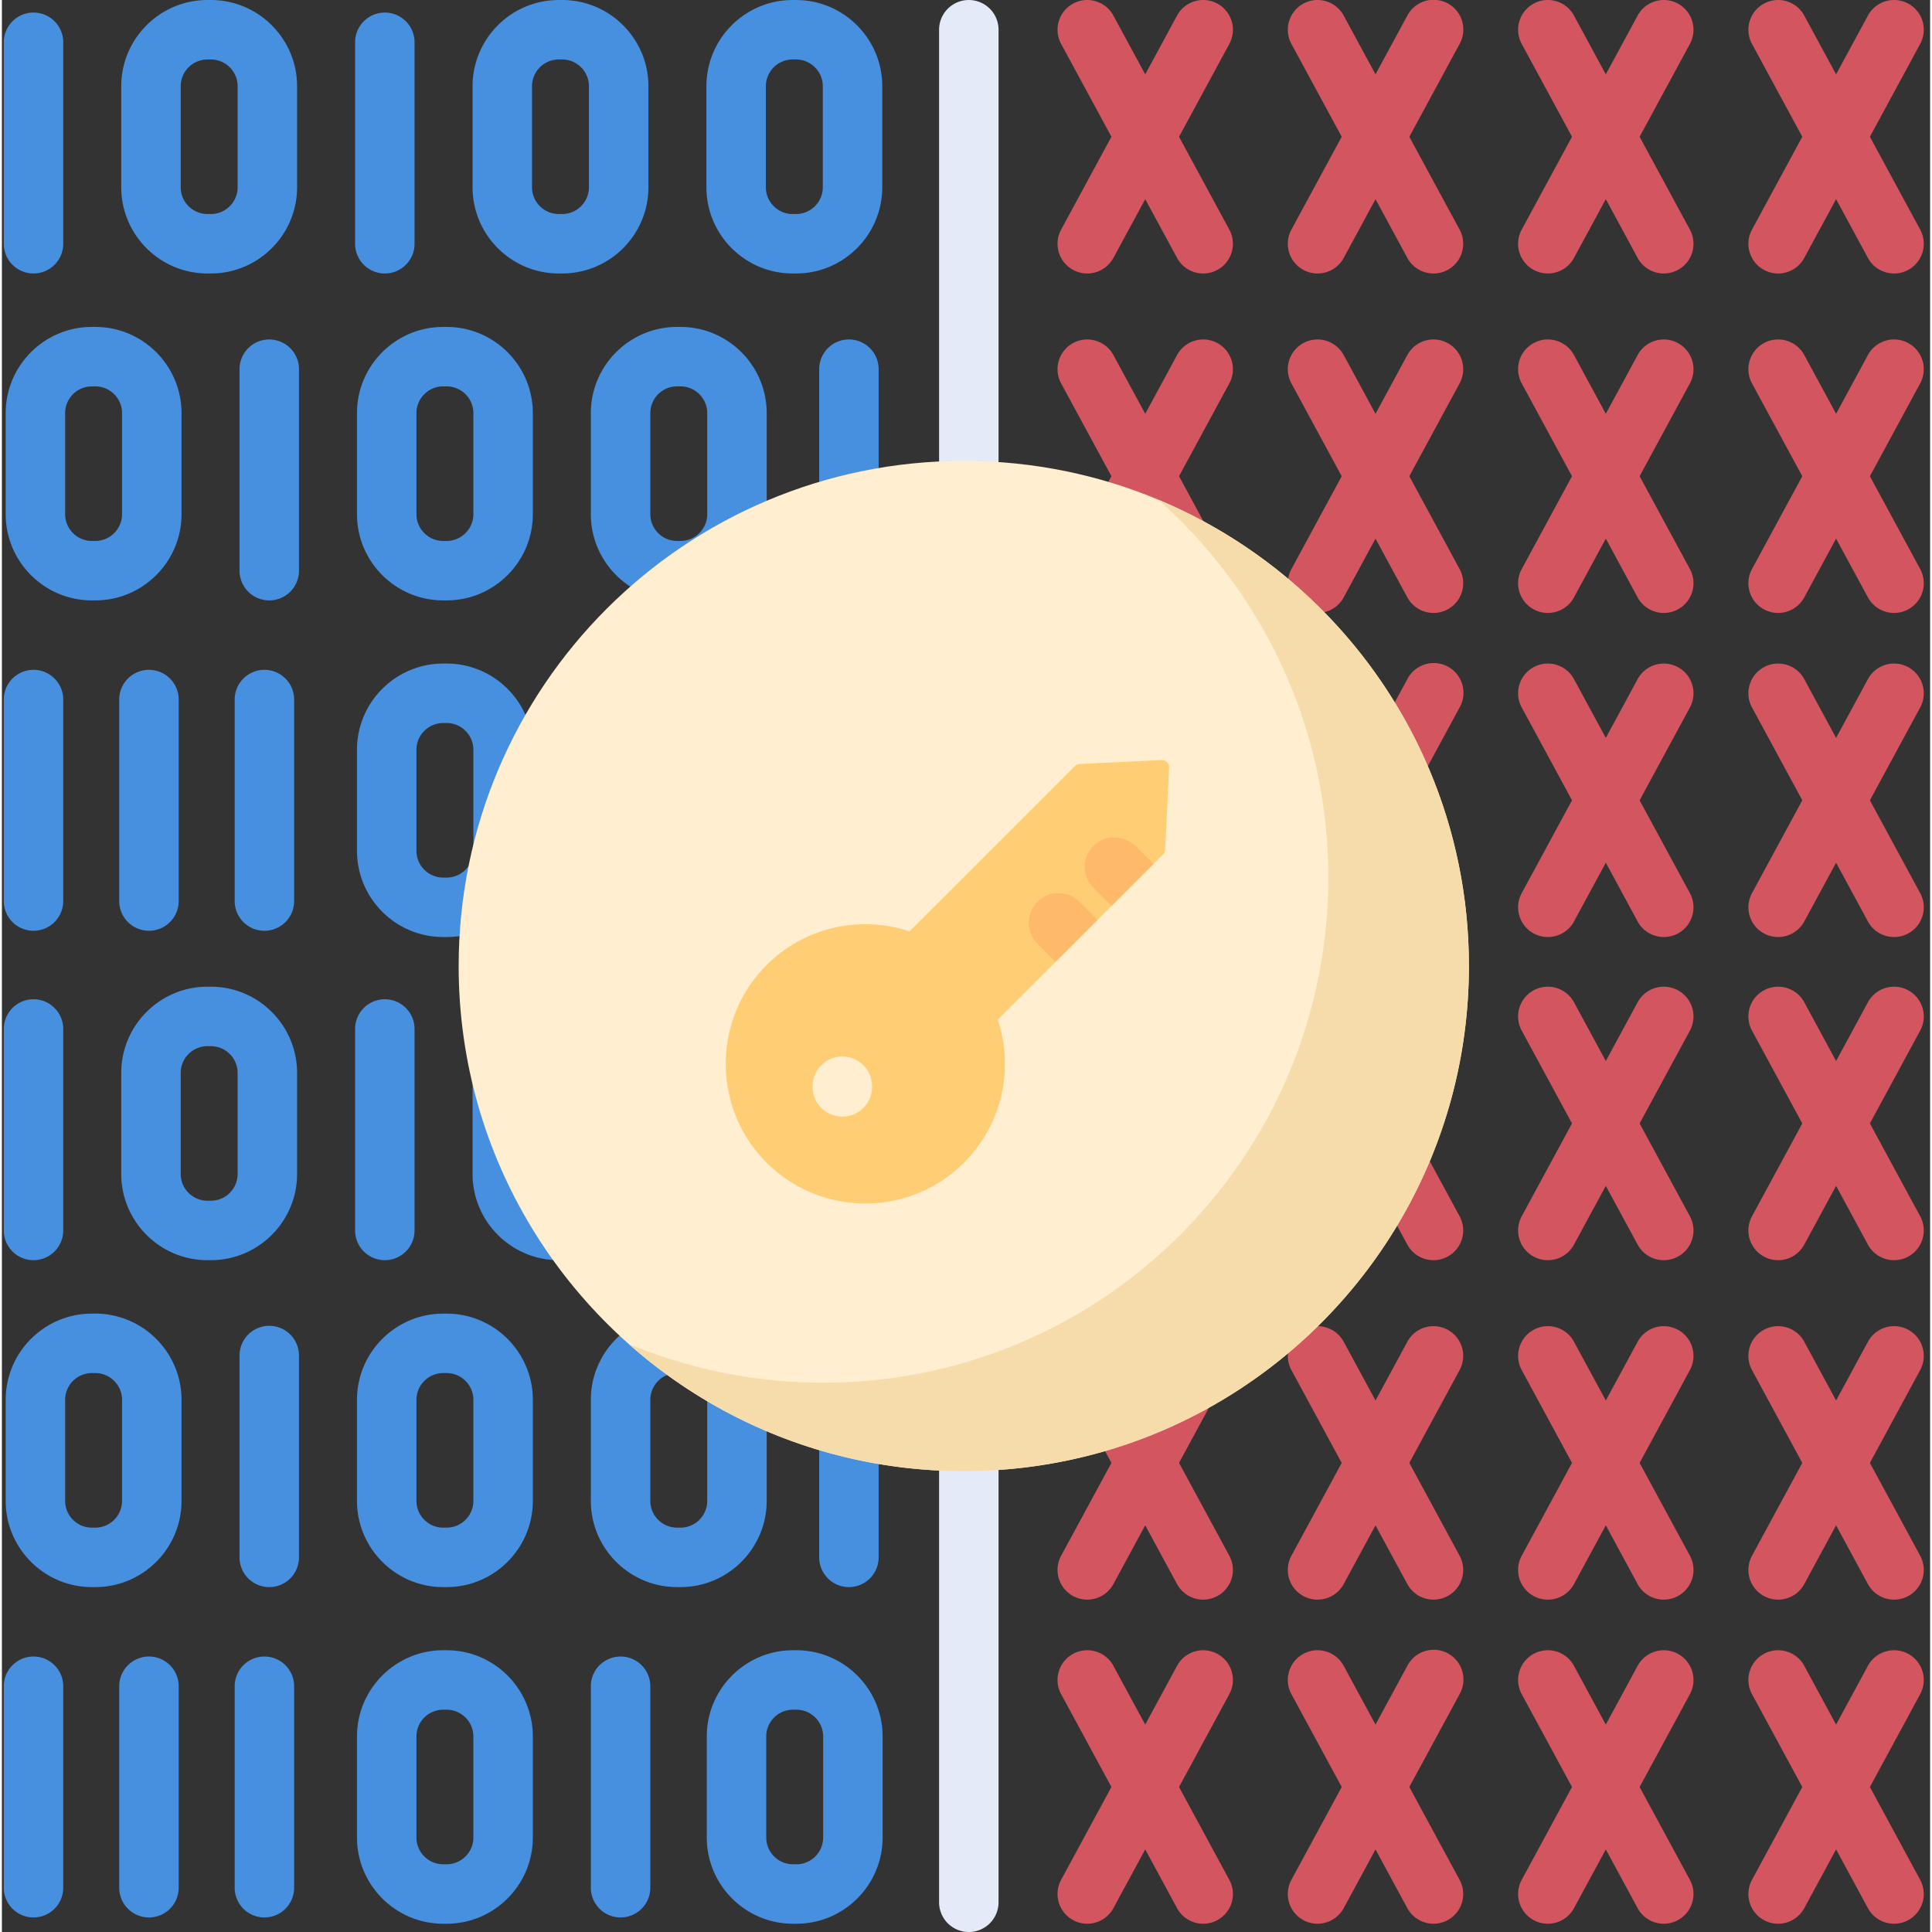 <svg xmlns="http://www.w3.org/2000/svg" version="1.1" xmlns:xlink="http://www.w3.org/1999/xlink" width="512" height="512" x="0" y="0" viewBox="0 0 511 512" style="enable-background:new 0 0 512 512" xml:space="preserve" class=""><rect x="0" y="0" width="511" height="512" fill="#333333" stroke="none"/><g><path fill="#478fdf" d="M8.379 72.477A7.879 7.879 0 0 1 .5 64.597v-53.39a7.879 7.879 0 1 1 15.758 0v53.39a7.879 7.879 0 0 1-7.88 7.88zM101.48 72.477a7.879 7.879 0 0 1-7.878-7.88v-53.39a7.879 7.879 0 1 1 15.758 0v53.39c.003 4.352-3.528 7.88-7.88 7.88zM55.383 72.477h-.903c-12.601 0-22.851-10.25-22.851-22.848V22.852C31.629 10.254 41.879.004 54.48.004h.903c12.597 0 22.847 10.25 22.847 22.848v26.777c0 12.598-10.25 22.848-22.847 22.848zm-.903-56.715c-3.91 0-7.09 3.18-7.09 7.09v26.777c0 3.91 3.18 7.09 7.09 7.09h.903c3.91 0 7.09-3.184 7.09-7.09V22.852c0-3.91-3.18-7.09-7.09-7.09zM148.484 72.477h-.902c-12.598 0-22.848-10.25-22.848-22.848V22.852c0-12.598 10.25-22.848 22.848-22.848h.902c12.602 0 22.852 10.25 22.852 22.848v26.777c0 12.598-10.25 22.848-22.852 22.848zm-.902-56.715c-3.91 0-7.09 3.18-7.09 7.09v26.777c0 3.91 3.18 7.09 7.09 7.09h.902c3.91 0 7.09-3.184 7.09-7.09V22.852c0-3.91-3.18-7.09-7.09-7.09zM210.457 72.477h-.902c-12.598 0-22.848-10.25-22.848-22.848V22.852c0-12.598 10.25-22.848 22.848-22.848h.902c12.602 0 22.852 10.25 22.852 22.848v26.777c0 12.598-10.25 22.848-22.852 22.848zm-.902-56.715c-3.91 0-7.09 3.18-7.09 7.09v26.777c0 3.91 3.18 7.09 7.09 7.09h.902c3.91 0 7.094-3.184 7.094-7.09V22.852c0-3.91-3.184-7.09-7.094-7.09zM224.473 159.113a7.879 7.879 0 0 1-7.88-7.879v-53.39a7.876 7.876 0 0 1 7.88-7.88 7.876 7.876 0 0 1 7.879 7.88v53.39a7.879 7.879 0 0 1-7.88 7.88zM224.473 420.598a7.879 7.879 0 0 1-7.88-7.88v-53.394a7.879 7.879 0 1 1 15.759 0v53.395a7.879 7.879 0 0 1-7.88 7.879zM70.855 159.113a7.879 7.879 0 0 1-7.878-7.879v-53.39a7.876 7.876 0 0 1 7.878-7.88 7.876 7.876 0 0 1 7.88 7.88v53.39a7.879 7.879 0 0 1-7.88 7.88zM8.379 246.664A7.879 7.879 0 0 1 .5 238.785v-53.394a7.879 7.879 0 1 1 15.758 0v53.394a7.879 7.879 0 0 1-7.88 7.88zM38.977 246.664a7.879 7.879 0 0 1-7.88-7.879v-53.394a7.879 7.879 0 1 1 15.758 0v53.394a7.879 7.879 0 0 1-7.878 7.88zM69.57 246.664a7.879 7.879 0 0 1-7.879-7.879v-53.394a7.881 7.881 0 0 1 7.88-7.88 7.876 7.876 0 0 1 7.878 7.88v53.394a7.874 7.874 0 0 1-7.879 7.88zM163.957 246.664a7.879 7.879 0 0 1-7.879-7.879v-53.394a7.881 7.881 0 0 1 15.762 0v53.394a7.882 7.882 0 0 1-7.883 7.88zM24.754 159.113h-.902c-12.598 0-22.848-10.25-22.848-22.847v-26.778c0-12.601 10.25-22.851 22.848-22.851h.902c12.601 0 22.851 10.25 22.851 22.851v26.778c0 12.597-10.25 22.847-22.851 22.847zm-.902-56.718c-3.91 0-7.09 3.183-7.09 7.093v26.774c0 3.91 3.18 7.093 7.09 7.093h.902c3.91 0 7.09-3.183 7.09-7.093v-26.774c0-3.91-3.18-7.093-7.09-7.093zM117.86 248.324h-.903c-12.602 0-22.852-10.25-22.852-22.847v-26.778c0-12.601 10.25-22.851 22.852-22.851h.902c12.598 0 22.848 10.25 22.848 22.851v26.778c0 12.597-10.25 22.847-22.848 22.847zm-.903-56.715c-3.91 0-7.094 3.18-7.094 7.09v26.778c0 3.91 3.184 7.09 7.094 7.09h.898c3.91 0 7.094-3.184 7.094-7.09v-26.778c0-3.91-3.183-7.09-7.094-7.09zM210.555 248.324h-.903c-12.601 0-22.851-10.25-22.851-22.847v-26.778c0-12.601 10.25-22.851 22.851-22.851h.903c12.597 0 22.847 10.25 22.847 22.851v26.778c0 12.597-10.25 22.847-22.847 22.847zm-.903-56.715c-3.91 0-7.09 3.18-7.09 7.09v26.778c0 3.91 3.18 7.09 7.09 7.09h.903c3.91 0 7.09-3.184 7.09-7.09v-26.778c0-3.91-3.18-7.09-7.09-7.09zM117.86 159.113h-.903c-12.602 0-22.852-10.25-22.852-22.847v-26.778c0-12.601 10.25-22.851 22.852-22.851h.902c12.598 0 22.848 10.25 22.848 22.851v26.778c0 12.597-10.25 22.847-22.848 22.847zm-.903-56.718c-3.91 0-7.094 3.183-7.094 7.093v26.774c0 3.91 3.184 7.093 7.094 7.093h.898c3.91 0 7.094-3.183 7.094-7.093v-26.774c0-3.91-3.183-7.093-7.094-7.093zM179.832 159.113h-.902c-12.602 0-22.852-10.25-22.852-22.847v-26.778c0-12.601 10.25-22.851 22.852-22.851h.902c12.598 0 22.848 10.25 22.848 22.851v26.778c0 12.597-10.25 22.847-22.848 22.847zm-.902-56.718c-3.91 0-7.09 3.183-7.09 7.093v26.774c0 3.91 3.18 7.093 7.09 7.093h.902c3.91 0 7.09-3.183 7.09-7.093v-26.774c0-3.91-3.18-7.093-7.09-7.093zM8.379 333.96A7.879 7.879 0 0 1 .5 326.083v-53.39a7.879 7.879 0 1 1 15.758 0v53.39a7.879 7.879 0 0 1-7.88 7.879zM101.48 333.96a7.879 7.879 0 0 1-7.878-7.878v-53.39a7.879 7.879 0 1 1 15.758 0v53.39c.003 4.352-3.528 7.879-7.88 7.879zM55.383 333.96h-.903c-12.601 0-22.851-10.25-22.851-22.847v-26.777c0-12.602 10.25-22.852 22.851-22.852h.903c12.597 0 22.847 10.25 22.847 22.852v26.777c0 12.598-10.25 22.848-22.847 22.848zm-.903-56.714c-3.91 0-7.09 3.18-7.09 7.09v26.777c0 3.91 3.18 7.09 7.09 7.09h.903c3.91 0 7.09-3.183 7.09-7.09v-26.777c0-3.91-3.18-7.09-7.09-7.09zM148.484 333.96h-.902c-12.598 0-22.848-10.25-22.848-22.847v-26.777c0-12.602 10.25-22.852 22.848-22.852h.902c12.602 0 22.852 10.25 22.852 22.852v26.777c0 12.598-10.25 22.848-22.852 22.848zm-.902-56.714c-3.91 0-7.09 3.18-7.09 7.09v26.777c0 3.91 3.18 7.09 7.09 7.09h.902c3.91 0 7.09-3.183 7.09-7.09v-26.777c0-3.91-3.18-7.09-7.09-7.09zM210.457 333.96h-.902c-12.598 0-22.848-10.25-22.848-22.847v-26.777c0-12.602 10.25-22.852 22.848-22.852h.902c12.602 0 22.852 10.25 22.852 22.852v26.777c0 12.598-10.25 22.848-22.852 22.848zm-.902-56.714c-3.91 0-7.09 3.18-7.09 7.09v26.777c0 3.91 3.18 7.09 7.09 7.09h.902c3.91 0 7.094-3.183 7.094-7.09v-26.777c0-3.91-3.184-7.09-7.094-7.09zM70.855 420.598a7.879 7.879 0 0 1-7.878-7.88v-53.394a7.879 7.879 0 1 1 15.757 0v53.395a7.879 7.879 0 0 1-7.879 7.879zM8.379 508.145a7.879 7.879 0 0 1-7.879-7.88v-53.39a7.879 7.879 0 1 1 15.758 0v53.39a7.879 7.879 0 0 1-7.88 7.88zM38.977 508.145a7.879 7.879 0 0 1-7.88-7.88v-53.39a7.879 7.879 0 1 1 15.758 0v53.39a7.879 7.879 0 0 1-7.878 7.88zM69.57 508.145a7.879 7.879 0 0 1-7.879-7.88v-53.39a7.881 7.881 0 0 1 7.88-7.879 7.876 7.876 0 0 1 7.878 7.879v53.39a7.874 7.874 0 0 1-7.879 7.88zM163.957 508.145a7.879 7.879 0 0 1-7.879-7.88v-53.39a7.881 7.881 0 0 1 15.762 0v53.39a7.882 7.882 0 0 1-7.883 7.88zM24.754 420.598h-.902c-12.598 0-22.848-10.25-22.848-22.852v-26.773c0-12.602 10.25-22.852 22.848-22.852h.902c12.601 0 22.851 10.25 22.851 22.852v26.773c0 12.602-10.25 22.852-22.851 22.852zm-.902-56.72c-3.91 0-7.09 3.184-7.09 7.095v26.773c0 3.91 3.18 7.094 7.09 7.094h.902c3.91 0 7.09-3.184 7.09-7.094v-26.773c0-3.91-3.18-7.094-7.09-7.094zM117.86 509.809h-.903c-12.602 0-22.852-10.25-22.852-22.852v-26.773c0-12.602 10.25-22.852 22.852-22.852h.902c12.598 0 22.848 10.25 22.848 22.852v26.773c0 12.602-10.25 22.852-22.848 22.852zm-.903-56.72c-3.91 0-7.094 3.184-7.094 7.095v26.773c0 3.91 3.184 7.094 7.094 7.094h.898c3.91 0 7.094-3.184 7.094-7.094v-26.773c0-3.91-3.183-7.094-7.094-7.094zM210.555 509.809h-.903c-12.601 0-22.851-10.25-22.851-22.852v-26.773c0-12.602 10.25-22.852 22.851-22.852h.903c12.597 0 22.847 10.25 22.847 22.852v26.773c0 12.602-10.25 22.852-22.847 22.852zm-.903-56.72c-3.91 0-7.09 3.184-7.09 7.095v26.773c0 3.91 3.18 7.094 7.09 7.094h.903c3.91 0 7.09-3.184 7.09-7.094v-26.773c0-3.91-3.18-7.094-7.09-7.094zM117.86 420.598h-.903c-12.602 0-22.852-10.25-22.852-22.852v-26.773c0-12.602 10.25-22.852 22.852-22.852h.902c12.598 0 22.848 10.25 22.848 22.852v26.773c0 12.602-10.25 22.852-22.848 22.852zm-.903-56.72c-3.91 0-7.094 3.184-7.094 7.095v26.773c0 3.91 3.184 7.094 7.094 7.094h.898c3.91 0 7.094-3.184 7.094-7.094v-26.773c0-3.91-3.183-7.094-7.094-7.094zM179.832 420.598h-.902c-12.602 0-22.852-10.25-22.852-22.852v-26.773c0-12.602 10.25-22.852 22.852-22.852h.902c12.598 0 22.848 10.25 22.848 22.852v26.773c0 12.602-10.25 22.852-22.848 22.852zm-.902-56.72c-3.91 0-7.09 3.184-7.09 7.095v26.773c0 3.91 3.18 7.094 7.09 7.094h.902c3.91 0 7.09-3.184 7.09-7.094v-26.773c0-3.91-3.18-7.094-7.09-7.094zm0 0" opacity="1" data-original="#478fdf" class=""></path><path fill="#e4eaf7" d="M256.246 512a7.879 7.879 0 0 1-7.879-7.879V7.883a7.879 7.879 0 1 1 15.758 0V504.12a7.879 7.879 0 0 1-7.879 7.879zm0 0" opacity="1" data-original="#e4eaf7" class=""></path><g fill="#d2555f"><path d="M318.363 72.48a7.879 7.879 0 0 1-6.933-4.128l-30.723-56.715A7.886 7.886 0 0 1 283.883.953c3.824-2.074 8.61-.648 10.68 3.176l30.722 56.719c2.074 3.824.652 8.605-3.176 10.68a7.81 7.81 0 0 1-3.746.952zm0 0" fill="#d2555f" opacity="1" data-original="#d2555f" class=""></path><path d="M287.629 72.48a7.883 7.883 0 0 1-6.922-11.633L311.43 4.13C313.504.3 318.28-1.121 322.11.953s5.25 6.856 3.175 10.684l-30.723 56.715a7.879 7.879 0 0 1-6.933 4.128zM379.395 72.48a7.885 7.885 0 0 1-6.938-4.128l-30.723-56.715A7.886 7.886 0 0 1 344.91.953c3.828-2.074 8.61-.648 10.684 3.176l30.719 56.719a7.878 7.878 0 0 1-6.918 11.632zm0 0" fill="#d2555f" opacity="1" data-original="#d2555f" class=""></path><path d="M348.656 72.48a7.883 7.883 0 0 1-6.922-11.633L372.457 4.13a7.88 7.88 0 1 1 13.856 7.508l-30.72 56.715a7.885 7.885 0 0 1-6.937 4.128zM440.422 72.48a7.874 7.874 0 0 1-6.934-4.128l-30.722-56.715A7.88 7.88 0 0 1 405.94.953c3.825-2.074 8.606-.648 10.68 3.176l30.723 56.719a7.883 7.883 0 0 1-6.922 11.632zm0 0" fill="#d2555f" opacity="1" data-original="#d2555f" class=""></path><path d="M409.688 72.48a7.854 7.854 0 0 1-3.747-.953c-3.828-2.074-5.25-6.855-3.175-10.68L433.488 4.13a7.874 7.874 0 0 1 10.68-3.176 7.886 7.886 0 0 1 3.176 10.684L416.62 68.352a7.879 7.879 0 0 1-6.934 4.128zM501.45 72.48a7.879 7.879 0 0 1-6.934-4.128l-30.723-56.715A7.883 7.883 0 0 1 466.969.953c3.824-2.074 8.605-.648 10.68 3.176l30.722 56.719a7.88 7.88 0 0 1-3.176 10.68 7.81 7.81 0 0 1-3.746.952zm0 0" fill="#d2555f" opacity="1" data-original="#d2555f" class=""></path><path d="M470.715 72.48a7.854 7.854 0 0 1-3.746-.953c-3.828-2.074-5.25-6.855-3.176-10.68L494.516 4.13a7.874 7.874 0 0 1 10.68-3.176 7.88 7.88 0 0 1 3.175 10.684l-30.723 56.715a7.879 7.879 0 0 1-6.933 4.128zM318.363 162.441a7.879 7.879 0 0 1-6.933-4.129l-30.723-56.714a7.886 7.886 0 0 1 3.176-10.684c3.824-2.074 8.61-.648 10.68 3.176l30.722 56.719c2.074 3.824.652 8.605-3.176 10.68a7.854 7.854 0 0 1-3.746.952zm0 0" fill="#d2555f" opacity="1" data-original="#d2555f" class=""></path><path d="M287.629 162.441a7.883 7.883 0 0 1-6.922-11.633L311.43 94.09c2.074-3.824 6.851-5.25 10.68-3.176a7.88 7.88 0 0 1 3.175 10.684l-30.723 56.715a7.879 7.879 0 0 1-6.933 4.128zM379.395 162.441a7.885 7.885 0 0 1-6.938-4.129l-30.723-56.714a7.886 7.886 0 0 1 3.176-10.684c3.828-2.074 8.61-.648 10.684 3.176l30.719 56.719a7.878 7.878 0 0 1-6.918 11.632zm0 0" fill="#d2555f" opacity="1" data-original="#d2555f" class=""></path><path d="M348.656 162.441a7.883 7.883 0 0 1-6.922-11.633l30.723-56.718c2.074-3.824 6.856-5.25 10.684-3.176a7.881 7.881 0 0 1 3.171 10.684l-30.718 56.715a7.885 7.885 0 0 1-6.938 4.128zM440.422 162.441a7.874 7.874 0 0 1-6.934-4.129l-30.722-56.714a7.88 7.88 0 0 1 3.175-10.684c3.825-2.074 8.606-.648 10.68 3.176l30.723 56.719a7.883 7.883 0 0 1-6.922 11.632zm0 0" fill="#d2555f" opacity="1" data-original="#d2555f" class=""></path><path d="M409.688 162.441a7.854 7.854 0 0 1-3.747-.953c-3.828-2.074-5.25-6.855-3.175-10.68l30.722-56.718a7.877 7.877 0 0 1 10.68-3.176 7.886 7.886 0 0 1 3.176 10.684l-30.723 56.715a7.879 7.879 0 0 1-6.934 4.128zM501.45 162.441a7.879 7.879 0 0 1-6.934-4.129l-30.723-56.714a7.883 7.883 0 0 1 3.176-10.684c3.824-2.074 8.605-.648 10.68 3.176l30.722 56.719a7.88 7.88 0 0 1-6.922 11.632zm0 0" fill="#d2555f" opacity="1" data-original="#d2555f" class=""></path><path d="M470.715 162.441a7.854 7.854 0 0 1-3.746-.953c-3.828-2.074-5.25-6.855-3.176-10.68l30.723-56.718a7.877 7.877 0 0 1 10.68-3.176 7.88 7.88 0 0 1 3.175 10.684l-30.723 56.715a7.879 7.879 0 0 1-6.933 4.128zM318.363 248.324a7.875 7.875 0 0 1-6.933-4.125l-30.723-56.719c-2.07-3.824-.648-8.609 3.176-10.68a7.875 7.875 0 0 1 10.68 3.177l30.722 56.714a7.88 7.88 0 0 1-6.922 11.633zm0 0" fill="#d2555f" opacity="1" data-original="#d2555f" class=""></path><path d="M287.629 248.324a7.85 7.85 0 0 1-3.746-.949 7.886 7.886 0 0 1-3.176-10.684l30.723-56.714a7.875 7.875 0 0 1 10.68-3.176 7.875 7.875 0 0 1 3.175 10.68l-30.723 56.718a7.875 7.875 0 0 1-6.933 4.125zM379.395 248.324a7.881 7.881 0 0 1-6.938-4.125l-30.723-56.719c-2.07-3.824-.648-8.609 3.176-10.68a7.88 7.88 0 0 1 10.684 3.177l30.719 56.714a7.881 7.881 0 0 1-3.172 10.684 7.871 7.871 0 0 1-3.746.95zm0 0" fill="#d2555f" opacity="1" data-original="#d2555f" class=""></path><path d="M348.656 248.324a7.871 7.871 0 0 1-3.746-.949 7.886 7.886 0 0 1-3.176-10.684l30.723-56.714a7.88 7.88 0 1 1 13.856 7.503l-30.72 56.72a7.881 7.881 0 0 1-6.937 4.124zM440.422 248.324a7.87 7.87 0 0 1-6.934-4.125l-30.722-56.719a7.875 7.875 0 0 1 3.175-10.68c3.825-2.073 8.606-.652 10.68 3.177l30.723 56.714a7.886 7.886 0 0 1-3.176 10.684 7.86 7.86 0 0 1-3.746.95zm0 0" fill="#d2555f" opacity="1" data-original="#d2555f" class=""></path><path d="M409.688 248.324a7.88 7.88 0 0 1-6.922-11.633l30.722-56.714a7.874 7.874 0 0 1 10.68-3.176c3.824 2.07 5.246 6.855 3.176 10.68l-30.723 56.718a7.875 7.875 0 0 1-6.934 4.125zM501.45 248.324a7.875 7.875 0 0 1-6.934-4.125l-30.723-56.719c-2.07-3.824-.652-8.609 3.176-10.68 3.824-2.073 8.605-.652 10.68 3.177l30.722 56.714a7.883 7.883 0 0 1-3.176 10.684 7.85 7.85 0 0 1-3.746.95zm0 0" fill="#d2555f" opacity="1" data-original="#d2555f" class=""></path><path d="M470.715 248.324a7.88 7.88 0 0 1-6.922-11.633l30.723-56.714a7.874 7.874 0 0 1 10.68-3.176 7.875 7.875 0 0 1 3.175 10.68l-30.723 56.718a7.875 7.875 0 0 1-6.933 4.125zM318.363 333.965a7.879 7.879 0 0 1-6.933-4.13l-30.723-56.718a7.883 7.883 0 0 1 3.176-10.68 7.875 7.875 0 0 1 10.68 3.176l30.722 56.715a7.88 7.88 0 0 1-3.176 10.684 7.854 7.854 0 0 1-3.746.953zm0 0" fill="#d2555f" opacity="1" data-original="#d2555f" class=""></path><path d="M287.629 333.965a7.886 7.886 0 0 1-6.922-11.637l30.723-56.715c2.074-3.828 6.851-5.25 10.68-3.175s5.25 6.855 3.175 10.68l-30.723 56.718a7.879 7.879 0 0 1-6.933 4.129zM379.395 333.965a7.885 7.885 0 0 1-6.938-4.13l-30.723-56.718a7.883 7.883 0 0 1 3.176-10.68 7.88 7.88 0 0 1 10.684 3.176l30.719 56.715a7.881 7.881 0 0 1-6.918 11.637zm0 0" fill="#d2555f" opacity="1" data-original="#d2555f" class=""></path><path d="M348.656 333.965a7.886 7.886 0 0 1-6.922-11.637l30.723-56.715a7.88 7.88 0 1 1 13.856 7.504l-30.72 56.719a7.885 7.885 0 0 1-6.937 4.129zM440.422 333.965a7.874 7.874 0 0 1-6.934-4.13l-30.722-56.718c-2.075-3.824-.653-8.605 3.175-10.68 3.825-2.074 8.606-.652 10.68 3.176l30.723 56.715a7.886 7.886 0 0 1-6.922 11.637zm0 0" fill="#d2555f" opacity="1" data-original="#d2555f" class=""></path><path d="M409.688 333.965a7.854 7.854 0 0 1-3.747-.953 7.88 7.88 0 0 1-3.175-10.684l30.722-56.715a7.874 7.874 0 0 1 10.68-3.175 7.883 7.883 0 0 1 3.176 10.68l-30.723 56.718a7.879 7.879 0 0 1-6.934 4.129zM501.45 333.965a7.879 7.879 0 0 1-6.934-4.13l-30.723-56.718a7.88 7.88 0 0 1 3.176-10.68c3.824-2.074 8.605-.652 10.68 3.176l30.722 56.715a7.883 7.883 0 0 1-6.922 11.637zm0 0" fill="#d2555f" opacity="1" data-original="#d2555f" class=""></path><path d="M470.715 333.965a7.854 7.854 0 0 1-3.746-.953 7.88 7.88 0 0 1-3.176-10.684l30.723-56.715a7.874 7.874 0 0 1 10.68-3.175c3.827 2.074 5.25 6.855 3.175 10.68l-30.723 56.718a7.879 7.879 0 0 1-6.933 4.129zM318.363 423.922a7.875 7.875 0 0 1-6.933-4.125l-30.723-56.719c-2.07-3.828-.648-8.61 3.176-10.68a7.875 7.875 0 0 1 10.68 3.176l30.722 56.715a7.88 7.88 0 0 1-6.922 11.633zm0 0" fill="#d2555f" opacity="1" data-original="#d2555f" class=""></path><path d="M287.629 423.922a7.849 7.849 0 0 1-3.746-.95 7.886 7.886 0 0 1-3.176-10.683l30.723-56.715a7.875 7.875 0 0 1 10.68-3.176 7.874 7.874 0 0 1 3.175 10.68l-30.723 56.719a7.875 7.875 0 0 1-6.933 4.125zM379.395 423.922a7.881 7.881 0 0 1-6.938-4.125l-30.723-56.719c-2.07-3.828-.648-8.61 3.176-10.68a7.88 7.88 0 0 1 10.684 3.176l30.719 56.715a7.881 7.881 0 0 1-3.172 10.684 7.871 7.871 0 0 1-3.746.949zm0 0" fill="#d2555f" opacity="1" data-original="#d2555f" class=""></path><path d="M348.656 423.922a7.871 7.871 0 0 1-3.746-.95 7.886 7.886 0 0 1-3.176-10.683l30.723-56.715a7.88 7.88 0 0 1 10.684-3.176 7.876 7.876 0 0 1 3.171 10.68l-30.718 56.719a7.881 7.881 0 0 1-6.938 4.125zM440.422 423.922a7.87 7.87 0 0 1-6.934-4.125l-30.722-56.719a7.874 7.874 0 0 1 3.175-10.68c3.825-2.074 8.606-.652 10.68 3.176l30.723 56.715a7.886 7.886 0 0 1-3.176 10.684 7.86 7.86 0 0 1-3.746.949zm0 0" fill="#d2555f" opacity="1" data-original="#d2555f" class=""></path><path d="M409.688 423.922a7.88 7.88 0 0 1-6.922-11.633l30.722-56.715a7.874 7.874 0 0 1 10.68-3.176c3.824 2.07 5.246 6.852 3.176 10.68l-30.723 56.719a7.875 7.875 0 0 1-6.934 4.125zM501.45 423.922a7.875 7.875 0 0 1-6.934-4.125l-30.723-56.719c-2.07-3.828-.652-8.61 3.176-10.68 3.824-2.074 8.605-.652 10.68 3.176l30.722 56.715a7.883 7.883 0 0 1-3.176 10.684 7.849 7.849 0 0 1-3.746.949zm0 0" fill="#d2555f" opacity="1" data-original="#d2555f" class=""></path><path d="M470.715 423.922a7.88 7.88 0 0 1-6.922-11.633l30.723-56.715a7.874 7.874 0 0 1 10.68-3.176 7.874 7.874 0 0 1 3.175 10.68l-30.723 56.719a7.875 7.875 0 0 1-6.933 4.125zM318.363 509.809a7.875 7.875 0 0 1-6.933-4.125l-30.723-56.72c-2.07-3.823-.648-8.609 3.176-10.679 3.824-2.078 8.61-.652 10.68 3.176l30.722 56.715a7.88 7.88 0 0 1-6.922 11.633zm0 0" fill="#d2555f" opacity="1" data-original="#d2555f" class=""></path><path d="M287.629 509.809a7.85 7.85 0 0 1-3.746-.95 7.886 7.886 0 0 1-3.176-10.683l30.723-56.715a7.875 7.875 0 0 1 10.68-3.176 7.875 7.875 0 0 1 3.175 10.68l-30.723 56.719a7.875 7.875 0 0 1-6.933 4.125zM379.395 509.809a7.881 7.881 0 0 1-6.938-4.125l-30.723-56.72c-2.07-3.823-.648-8.609 3.176-10.679 3.828-2.078 8.61-.652 10.684 3.176l30.719 56.715a7.881 7.881 0 0 1-3.172 10.683 7.871 7.871 0 0 1-3.746.95zm0 0" fill="#d2555f" opacity="1" data-original="#d2555f" class=""></path><path d="M348.656 509.809a7.871 7.871 0 0 1-3.746-.95 7.886 7.886 0 0 1-3.176-10.683l30.723-56.715a7.88 7.88 0 1 1 13.856 7.504l-30.72 56.719a7.881 7.881 0 0 1-6.937 4.125zM440.422 509.809a7.87 7.87 0 0 1-6.934-4.125l-30.722-56.72a7.875 7.875 0 0 1 3.175-10.679c3.825-2.078 8.606-.652 10.68 3.176l30.723 56.715a7.886 7.886 0 0 1-3.176 10.683 7.86 7.86 0 0 1-3.746.95zm0 0" fill="#d2555f" opacity="1" data-original="#d2555f" class=""></path><path d="M409.688 509.809a7.88 7.88 0 0 1-6.922-11.633l30.722-56.715a7.874 7.874 0 0 1 10.68-3.176c3.824 2.07 5.246 6.856 3.176 10.68l-30.723 56.719a7.875 7.875 0 0 1-6.934 4.125zM501.45 509.809a7.875 7.875 0 0 1-6.934-4.125l-30.723-56.72c-2.07-3.823-.652-8.609 3.176-10.679 3.824-2.078 8.605-.652 10.68 3.176l30.722 56.715a7.883 7.883 0 0 1-3.176 10.683 7.85 7.85 0 0 1-3.746.95zm0 0" fill="#d2555f" opacity="1" data-original="#d2555f" class=""></path><path d="M470.715 509.809a7.88 7.88 0 0 1-6.922-11.633l30.723-56.715a7.874 7.874 0 0 1 10.68-3.176 7.875 7.875 0 0 1 3.175 10.68l-30.723 56.719a7.875 7.875 0 0 1-6.933 4.125zm0 0" fill="#d2555f" opacity="1" data-original="#d2555f" class=""></path></g><path fill="#ffeecf" d="M388.777 256c0 48.379-25.675 90.77-64.136 114.293-20.309 12.418-44.188 19.574-69.73 19.574-23.09 0-44.817-5.844-63.77-16.137-41.75-22.671-70.094-66.89-70.094-117.73 0-73.93 59.937-133.863 133.863-133.863 73.93 0 133.867 59.933 133.867 133.863zm0 0" opacity="1" data-original="#ffeecf" class=""></path><path fill="#f5dcaa" d="M306.477 132.438c27.62 24.519 45.035 60.289 45.035 100.128 0 48.38-25.68 90.77-64.14 114.293-20.31 12.418-44.188 19.57-69.727 19.57-18.286 0-35.711-3.675-51.586-10.312a134.28 134.28 0 0 0 25.082 17.613c18.953 10.297 40.68 16.137 63.77 16.137 25.538 0 49.417-7.156 69.726-19.574 38.465-23.52 64.14-65.91 64.14-114.293 0-55.652-33.968-103.371-82.3-123.563zm0 0" opacity="1" data-original="#f5dcaa" class=""></path><path fill="#ffcd74" d="m309.32 203.418-1.039 21.758c-.02.472-.222.914-.558 1.25l-43.797 43.8c4.273 12.88 1.3 27.63-8.942 37.872-15.074 15.086-39.941 14.425-54.168-1.961-11.921-13.742-11.976-34.492-.105-48.278 10.254-11.921 26.11-15.59 39.816-11.03l43.801-43.798a1.871 1.871 0 0 1 1.25-.558l21.758-1.04a1.901 1.901 0 0 1 1.984 1.985zm0 0" opacity="1" data-original="#ffcd74"></path><path fill="#ffeecf" d="M230.605 287.95a7.879 7.879 0 1 1-15.757 0 7.879 7.879 0 1 1 15.757 0zm0 0" opacity="1" data-original="#ffeecf" class=""></path><path fill="#ffb96a" d="m305.176 228.977-11.082 11.082a.038.038 0 0 1-.055 0l-4.762-4.766c-3.129-3.113-3.078-8.215.145-11.277 3.14-2.985 8.183-2.664 11.25.398l4.504 4.508a.038.038 0 0 1 0 .055zM290.367 243.781l-11.137 11.137-4.789-4.79a7.87 7.87 0 0 1 0-11.136 7.87 7.87 0 0 1 11.137 0zm0 0" opacity="1" data-original="#ffb96a"></path></g></svg>